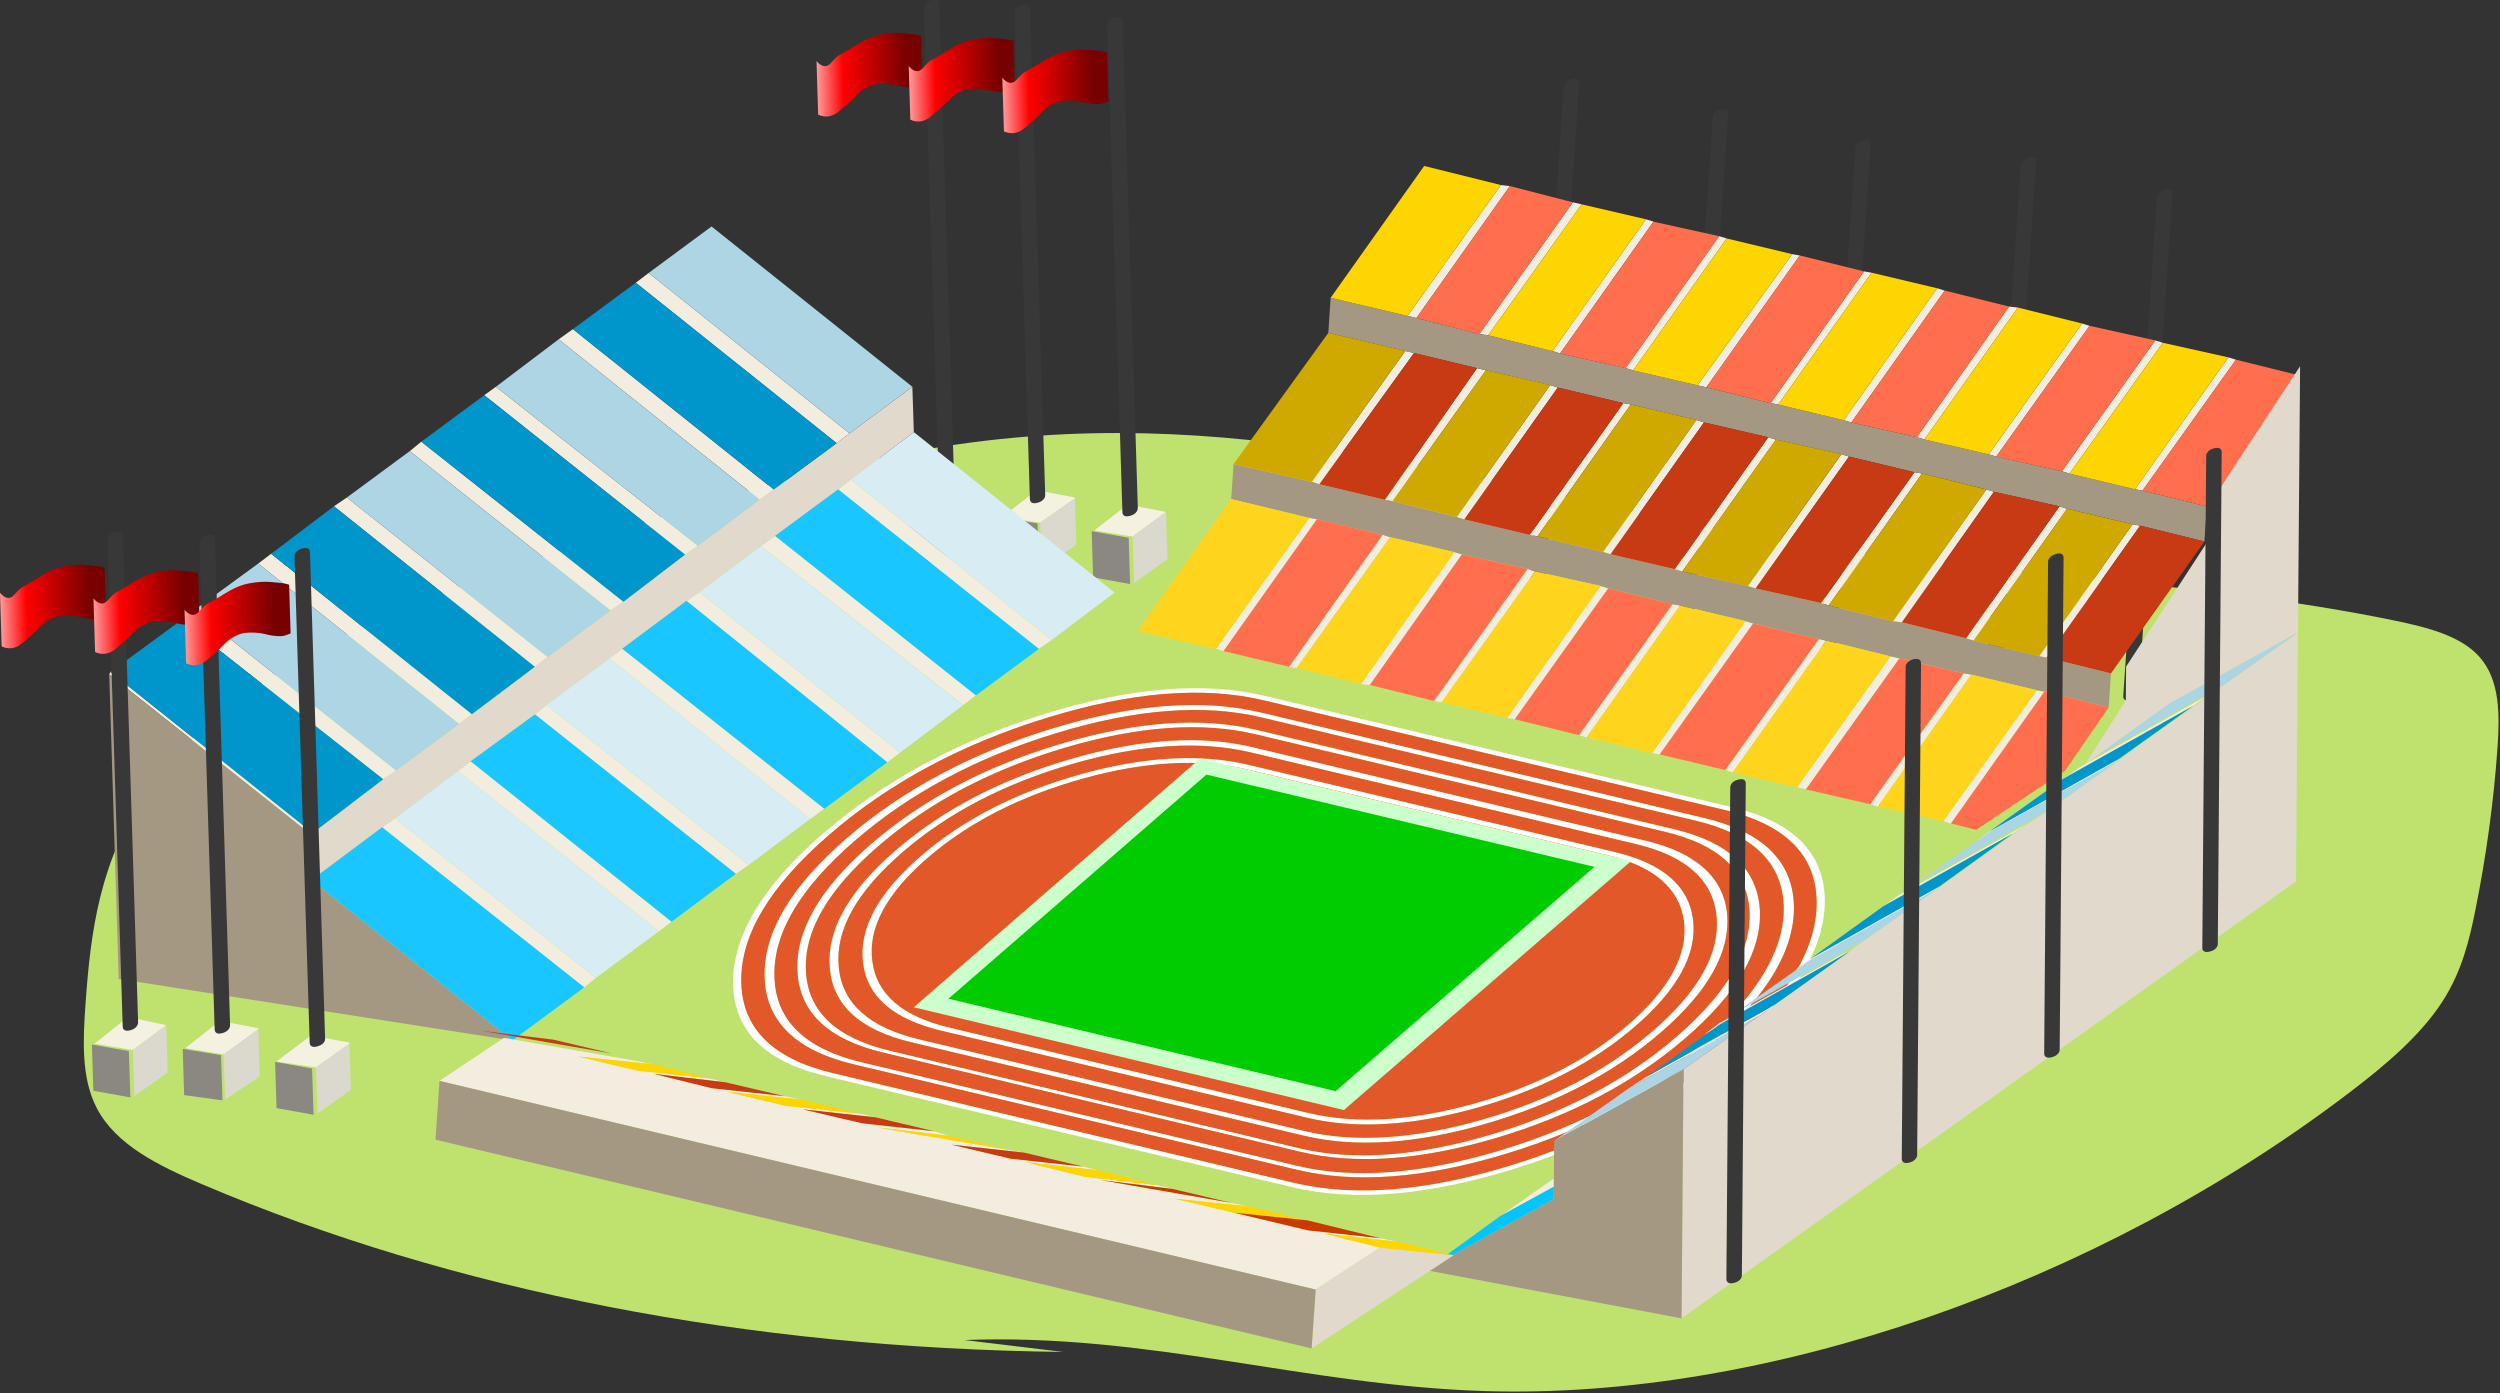 <svg width="271" height="151" viewBox="0 0 271 151" fill="none" xmlns="http://www.w3.org/2000/svg">
<rect x="0" y="0" width="271" height="151" fill="#333333" stroke="none"/>
<g clip-path="url(#clip0)">
<path fill-rule="evenodd" clip-rule="evenodd" d="M104.55 145.26C124.49 144.49 141.49 150.18 160.89 150.79C191.29 151.76 227.14 139.39 254.67 118.44C258.58 115.47 262.42 112.22 264.8 108.5C266.87 105.27 267.68 101.91 268.33 98.65C269.52 92.76 270.31 86.92 270.72 81.18C270.98 77.52 271.02 73.71 268.76 71.19C266.73 68.92 263.12 68 259.57 67.27C238.47 62.91 215.11 62.37 193.53 58.78C165.03 54.04 138.76 43.96 106.69 47.79C90.65 49.7 74.12 55.03 57.87 60.67C42.32 66.06 24.88 73.16 16.1 85.59C10.76 93.15 9.82 101.16 9.28 108.69C8.99 112.7 8.79 116.8 10.46 120.06C12.53 124.11 17.24 126.39 21.92 128.38C49.12 139.94 80.99 146.14 115.25 146.55" fill="#BEE26D"/>
<path fill-rule="evenodd" clip-rule="evenodd" d="M114.56 79.46C105.94 82.08 98.65 85.97 92.68 91.14C86.7 96.31 83.81 101.23 83.97 105.92C84.11 110.61 87.28 113.69 93.47 115.16L140.58 126.36C146.77 127.83 154.16 127.27 162.77 124.66C171.35 122.05 178.62 118.17 184.6 113C190.57 107.83 193.49 102.9 193.37 98.2C193.2 93.51 190.02 90.44 183.82 88.96L136.72 77.75C130.51 76.28 123.13 76.85 114.56 79.46ZM184.72 88.66C191.04 90.16 194.29 93.3 194.46 98.08C194.6 102.87 191.63 107.9 185.54 113.17C179.45 118.44 172.02 122.41 163.25 125.07C154.48 127.73 146.93 128.31 140.62 126.81L92.57 115.38C86.26 113.88 83.03 110.74 82.88 105.95C82.72 101.16 85.69 96.13 91.78 90.86C97.87 85.6 105.3 81.63 114.09 78.96C122.84 76.3 130.37 75.73 136.68 77.23L184.72 88.66ZM113.4 77.84C104.2 80.68 96.37 84.89 89.91 90.48C83.46 96.06 80.28 101.37 80.37 106.42C80.45 111.46 83.77 114.77 90.33 116.33L140.26 128.21C146.82 129.77 154.71 129.13 163.9 126.29C173.09 123.45 180.91 119.24 187.36 113.66C193.82 108.07 197.01 102.76 196.94 97.71C196.86 92.67 193.54 89.36 186.97 87.8L137.04 75.92C130.47 74.36 122.59 75 113.4 77.84ZM187.74 87.49C194.39 89.07 197.74 92.43 197.81 97.56C197.85 102.71 194.58 108.13 188 113.82C181.42 119.51 173.45 123.81 164.11 126.71C154.75 129.61 146.75 130.28 140.11 128.69L89.51 116.65C82.86 115.06 79.51 111.7 79.47 106.56C79.42 101.42 82.69 96 89.27 90.32C95.85 84.63 103.82 80.33 113.17 77.41C122.51 74.51 130.51 73.86 137.16 75.44L187.74 87.49ZM178.34 91.1C183.92 92.43 186.89 95.12 187.24 99.18C187.55 103.24 185.16 107.49 180.04 111.91C174.93 116.33 168.61 119.63 161.07 121.81C153.5 124 146.92 124.43 141.34 123.1L98.82 112.98C93.22 111.65 90.27 108.95 89.95 104.89C89.61 100.83 91.98 96.59 97.09 92.17C102.2 87.75 108.55 84.44 116.12 82.25C123.65 80.07 130.22 79.64 135.82 80.97L178.34 91.1ZM115.42 81.06C107.42 83.43 100.68 86.99 95.2 91.73C89.72 96.47 87.11 101 87.37 105.32C87.6 109.65 90.64 112.51 96.48 113.9L140.85 124.46C146.68 125.85 153.6 125.36 161.6 122.98C169.57 120.62 176.29 117.07 181.77 112.33C187.25 107.59 189.87 103.05 189.64 98.72C189.37 94.4 186.32 91.55 180.48 90.16L136.11 79.6C130.29 78.22 123.38 78.7 115.42 81.06ZM181.44 89.88C187.38 91.29 190.49 94.21 190.76 98.62C191 103.04 188.34 107.66 182.75 112.49C177.16 117.33 170.29 120.95 162.15 123.37C153.98 125.78 146.93 126.28 140.99 124.87L95.72 114.1C89.77 112.68 86.67 109.77 86.43 105.35C86.17 100.94 88.83 96.32 94.42 91.48C100 86.65 106.87 83.03 115.03 80.61C123.17 78.2 130.21 77.7 136.16 79.12L181.44 89.88ZM94.56 104.18C95.01 107.77 97.79 110.18 102.9 111.39L141.83 120.65C146.94 121.87 152.89 121.54 159.67 119.67C166.43 117.8 172.04 114.94 176.5 111.08C180.96 107.22 182.98 103.49 182.54 99.89C182.07 96.31 179.28 93.9 174.16 92.69L135.23 83.43C130.12 82.21 124.18 82.54 117.42 84.4C110.63 86.28 105.01 89.15 100.54 93.01C96.08 96.87 94.08 100.59 94.56 104.18ZM117.11 83.94C124.04 82.01 130.11 81.67 135.33 82.91L175.04 92.36C180.25 93.6 183.08 96.06 183.53 99.74C183.95 103.44 181.86 107.28 177.25 111.26C172.66 115.23 166.89 118.19 159.96 120.13C153.01 122.06 146.94 122.41 141.72 121.18L102.01 111.73C96.79 110.49 93.97 108.02 93.53 104.33C93.09 100.64 95.17 96.8 99.76 92.83C104.38 88.84 110.16 85.88 117.11 83.94ZM90.92 104.78C91.27 108.74 94.18 111.37 99.66 112.67L141.35 122.59C146.83 123.89 153.27 123.49 160.65 121.37C168.03 119.26 174.2 116.05 179.16 111.76C184.13 107.46 186.44 103.33 186.08 99.37C185.71 95.42 182.79 92.79 177.31 91.49L135.62 81.57C130.14 80.27 123.71 80.67 116.35 82.78C108.95 84.9 102.78 88.1 97.81 92.4C92.84 96.7 90.54 100.82 90.92 104.78Z" fill="white"/>
<path fill-rule="evenodd" clip-rule="evenodd" d="M183.8 88.96C190 90.43 193.18 93.51 193.35 98.2C193.48 102.9 190.55 107.83 184.58 113C178.6 118.17 171.33 122.05 162.75 124.66C154.14 127.27 146.75 127.84 140.56 126.36L93.45 115.16C87.26 113.69 84.09 110.61 83.95 105.92C83.78 101.23 86.68 96.31 92.66 91.14C98.63 85.97 105.93 82.08 114.54 79.46C123.12 76.85 130.5 76.29 136.69 77.76L183.8 88.96ZM114.09 78.96C105.31 81.63 97.87 85.6 91.78 90.86C85.69 96.13 82.72 101.16 82.88 105.95C83.03 110.73 86.26 113.88 92.57 115.38L140.62 126.81C146.93 128.32 154.48 127.74 163.25 125.07C172.01 122.41 179.44 118.44 185.54 113.17C191.63 107.91 194.6 102.88 194.46 98.08C194.29 93.3 191.04 90.16 184.72 88.66L136.68 77.23C130.37 75.73 122.84 76.3 114.09 78.96ZM186.95 87.8C193.52 89.36 196.84 92.67 196.92 97.71C196.99 102.76 193.8 108.07 187.34 113.66C180.89 119.24 173.07 123.45 163.88 126.29C154.69 129.13 146.81 129.77 140.24 128.21L90.31 116.33C83.75 114.77 80.43 111.47 80.35 106.42C80.26 101.37 83.45 96.06 89.89 90.48C96.35 84.89 104.19 80.68 113.38 77.84C122.57 75 130.45 74.36 137 75.92L186.95 87.8ZM116.11 82.26C108.54 84.45 102.19 87.76 97.08 92.18C91.97 96.6 89.59 100.84 89.94 104.9C90.26 108.96 93.21 111.66 98.81 112.99L141.33 123.11C146.92 124.44 153.49 124.01 161.06 121.82C168.6 119.63 174.93 116.33 180.03 111.92C185.15 107.49 187.54 103.25 187.23 99.19C186.88 95.13 183.91 92.44 178.33 91.11L135.8 81C130.22 79.65 123.65 80.08 116.11 82.26ZM180.49 90.17C186.33 91.56 189.38 94.41 189.65 98.73C189.88 103.06 187.26 107.6 181.78 112.34C176.3 117.08 169.58 120.63 161.61 122.99C153.61 125.36 146.69 125.86 140.86 124.47L96.48 113.9C90.64 112.51 87.6 109.65 87.37 105.32C87.11 101 89.72 96.47 95.2 91.73C100.68 86.99 107.42 83.43 115.42 81.06C123.39 78.7 130.29 78.21 136.13 79.6L180.49 90.17ZM115.05 80.61C106.89 83.03 100.02 86.65 94.44 91.48C88.85 96.32 86.18 100.94 86.45 105.35C86.69 109.77 89.79 112.68 95.74 114.1L141 124.86C146.94 126.27 153.99 125.77 162.16 123.36C170.3 120.95 177.16 117.32 182.76 112.48C188.34 107.65 191.01 103.03 190.77 98.61C190.5 94.2 187.39 91.28 181.45 89.87L136.18 79.1C130.23 77.7 123.18 78.19 115.05 80.61ZM117.42 84.39C124.18 82.52 130.12 82.2 135.23 83.42L174.16 92.68C179.28 93.89 182.07 96.3 182.54 99.88C182.98 103.48 180.96 107.21 176.5 111.07C172.04 114.93 166.43 117.79 159.67 119.66C152.9 121.53 146.94 121.86 141.83 120.64L102.9 111.38C97.79 110.16 95.01 107.76 94.56 104.17C94.09 100.59 96.08 96.86 100.55 93C105.01 89.15 110.64 86.28 117.42 84.39ZM93.54 104.32C93.97 108.01 96.79 110.47 102.02 111.72L141.73 121.17C146.95 122.41 153.02 122.06 159.97 120.12C166.9 118.18 172.67 115.23 177.26 111.25C181.87 107.27 183.96 103.43 183.54 99.73C183.09 96.05 180.26 93.59 175.05 92.35L135.34 82.9C130.12 81.66 124.05 82 117.12 83.93C110.17 85.87 104.39 88.83 99.79 92.82C95.19 96.8 93.11 100.63 93.54 104.32ZM116.35 82.78C123.71 80.67 130.14 80.26 135.62 81.57L177.31 91.49C182.79 92.79 185.71 95.42 186.08 99.37C186.44 103.33 184.13 107.46 179.16 111.76C174.19 116.05 168.02 119.26 160.65 121.37C153.27 123.49 146.84 123.89 141.35 122.59L99.66 112.67C94.18 111.37 91.26 108.73 90.92 104.78C90.55 100.83 92.84 96.7 97.81 92.4C102.78 88.1 108.95 84.9 116.35 82.78Z" fill="#E25829"/>
<path fill-rule="evenodd" clip-rule="evenodd" d="M130.11 82.21L176.84 93.32L145.68 120.33L99.05 109.19L130.11 82.21Z" fill="#CCFFCC"/>
<path fill-rule="evenodd" clip-rule="evenodd" d="M130.78 83.97L172.84 93.97L144.78 118.28L102.82 108.26L130.78 83.97Z" fill="#00CC00"/>
<path fill-rule="evenodd" clip-rule="evenodd" d="M234.07 20.85C233.92 21 233.83 21.17 233.82 21.36L230.16 75.45C230.15 75.64 230.21 75.78 230.35 75.86C230.49 75.94 230.68 75.96 230.92 75.9L230.99 75.88C231.23 75.83 231.44 75.72 231.59 75.57C231.74 75.42 231.82 75.25 231.84 75.06L235.5 20.97C235.51 20.78 235.45 20.64 235.32 20.56C235.18 20.48 234.99 20.46 234.75 20.52L234.68 20.54C234.42 20.6 234.22 20.71 234.07 20.85Z" fill="#383838"/>
<path fill-rule="evenodd" clip-rule="evenodd" d="M219.31 17.37C219.16 17.52 219.07 17.69 219.06 17.88L215.4 71.97C215.39 72.16 215.45 72.3 215.59 72.38C215.73 72.46 215.92 72.48 216.16 72.42L216.23 72.4C216.47 72.35 216.67 72.24 216.82 72.09C216.97 71.94 217.05 71.77 217.06 71.58L220.72 17.49C220.73 17.3 220.67 17.16 220.54 17.08C220.4 17 220.21 16.99 219.97 17.04L219.9 17.06C219.66 17.13 219.46 17.23 219.31 17.37Z" fill="#383838"/>
<path fill-rule="evenodd" clip-rule="evenodd" d="M201.38 15.49C201.23 15.64 201.15 15.81 201.13 16L197.47 70.09C197.46 70.28 197.52 70.42 197.65 70.51C197.79 70.59 197.98 70.6 198.22 70.55L198.29 70.53C198.53 70.48 198.73 70.38 198.88 70.23C199.04 70.08 199.12 69.91 199.13 69.72L202.79 15.63C202.8 15.43 202.74 15.3 202.6 15.22C202.46 15.14 202.27 15.13 202.03 15.18L201.96 15.2C201.74 15.25 201.53 15.34 201.38 15.49Z" fill="#383838"/>
<path fill-rule="evenodd" clip-rule="evenodd" d="M185.92 12.18C185.77 12.33 185.69 12.5 185.67 12.69L182.01 66.78C182 66.97 182.06 67.11 182.19 67.2C182.33 67.28 182.52 67.29 182.76 67.24L182.84 67.22C183.08 67.17 183.28 67.07 183.43 66.92C183.58 66.77 183.67 66.6 183.68 66.41L187.34 12.32C187.35 12.13 187.29 11.99 187.15 11.91C187.01 11.82 186.82 11.81 186.58 11.87L186.5 11.89C186.27 11.92 186.07 12.02 185.92 12.18Z" fill="#383838"/>
<path fill-rule="evenodd" clip-rule="evenodd" d="M169.76 8.9C169.61 9.05 169.52 9.22 169.51 9.41L165.85 63.5C165.84 63.69 165.9 63.83 166.04 63.91C166.18 63.99 166.37 64 166.61 63.95L166.68 63.93C166.92 63.88 167.12 63.78 167.28 63.63C167.43 63.48 167.51 63.31 167.52 63.12L171.18 9.03C171.19 8.83 171.14 8.7 171 8.61C170.86 8.53 170.67 8.52 170.43 8.57L170.36 8.59C170.11 8.65 169.91 8.75 169.76 8.9Z" fill="#383838"/>
<path fill-rule="evenodd" clip-rule="evenodd" d="M242.38 38.99L232.25 53.18L231.43 53.04L241.56 38.74L242.38 38.99Z" fill="#F3EDE0"/>
<path fill-rule="evenodd" clip-rule="evenodd" d="M234.45 37.16L224.33 51.34L223.51 51.09L233.63 36.9L234.45 37.16Z" fill="#F3EDE0"/>
<path fill-rule="evenodd" clip-rule="evenodd" d="M148.49 74.26L147.52 74.15L157.65 59.85L158.47 60.1L148.49 74.26Z" fill="#F3EDE0"/>
<path fill-rule="evenodd" clip-rule="evenodd" d="M215.58 49.25L225.7 35.07L226.51 35.32L216.39 49.5L215.58 49.25Z" fill="#F3EDE0"/>
<path fill-rule="evenodd" clip-rule="evenodd" d="M207.79 47.39L217.78 33.23L218.74 33.34L208.6 47.64L207.79 47.39Z" fill="#F3EDE0"/>
<path fill-rule="evenodd" clip-rule="evenodd" d="M199.86 45.55L209.99 31.25L210.81 31.5L200.68 45.8L199.86 45.55Z" fill="#F3EDE0"/>
<path fill-rule="evenodd" clip-rule="evenodd" d="M191.93 43.71L202.06 29.42L202.88 29.56L192.76 43.85L191.93 43.71Z" fill="#F3EDE0"/>
<path fill-rule="evenodd" clip-rule="evenodd" d="M184.01 41.77L194.27 27.55L195.1 27.69L184.96 41.99L184.01 41.77Z" fill="#F3EDE0"/>
<path fill-rule="evenodd" clip-rule="evenodd" d="M187.17 25.85L177.03 40.15L176.22 39.9L186.35 25.6L187.17 25.85Z" fill="#F3EDE0"/>
<path fill-rule="evenodd" clip-rule="evenodd" d="M179.24 24.02L169.11 38.32L168.29 38.06L178.42 23.77L179.24 24.02Z" fill="#F3EDE0"/>
<path fill-rule="evenodd" clip-rule="evenodd" d="M171.45 22.15L161.32 36.34L160.36 36.22L170.5 21.93L171.45 22.15Z" fill="#F3EDE0"/>
<path fill-rule="evenodd" clip-rule="evenodd" d="M152.58 34.25L162.7 20.06L163.67 20.17L153.54 34.47L152.58 34.25Z" fill="#F3EDE0"/>
<path fill-rule="evenodd" clip-rule="evenodd" d="M131.81 70.33L141.94 56.15L142.76 56.29L132.63 70.58L131.81 70.33Z" fill="#F3EDE0"/>
<path fill-rule="evenodd" clip-rule="evenodd" d="M139.73 72.28L149.87 57.98L150.68 58.23L140.56 72.42L139.73 72.28Z" fill="#F3EDE0"/>
<path fill-rule="evenodd" clip-rule="evenodd" d="M155.45 75.98L165.58 61.68L166.4 61.94L156.27 76.13L155.45 75.98Z" fill="#F3EDE0"/>
<path fill-rule="evenodd" clip-rule="evenodd" d="M163.38 77.82L173.51 63.52L174.33 63.78L164.2 77.96L163.38 77.82Z" fill="#F3EDE0"/>
<path fill-rule="evenodd" clip-rule="evenodd" d="M171.16 79.68L181.29 65.5L182.11 65.64L171.98 79.94L171.16 79.68Z" fill="#F3EDE0"/>
<path fill-rule="evenodd" clip-rule="evenodd" d="M179.09 81.64L189.22 67.33L190.04 67.59L179.91 81.78L179.09 81.64Z" fill="#F3EDE0"/>
<path fill-rule="evenodd" clip-rule="evenodd" d="M197.97 69.43L187.83 83.72L187.02 83.47L197.14 69.29L197.97 69.43Z" fill="#F3EDE0"/>
<path fill-rule="evenodd" clip-rule="evenodd" d="M194.8 85.34L204.93 71.15L205.89 71.37L195.77 85.56L194.8 85.34Z" fill="#F3EDE0"/>
<path fill-rule="evenodd" clip-rule="evenodd" d="M202.73 87.17L212.86 72.99L213.69 73.13L203.55 87.43L202.73 87.17Z" fill="#F3EDE0"/>
<path fill-rule="evenodd" clip-rule="evenodd" d="M210.66 89.01L220.79 74.82L221.61 74.97L211.48 89.27L210.66 89.01Z" fill="#F3EDE0"/>
<path fill-rule="evenodd" clip-rule="evenodd" d="M231.99 56.98L221.86 71.28L221.04 71.13L231.17 56.84L231.99 56.98Z" fill="#F3EDE0"/>
<path fill-rule="evenodd" clip-rule="evenodd" d="M224.07 55.15L213.93 69.44L213.12 69.19L223.25 54.89L224.07 55.15Z" fill="#F3EDE0"/>
<path fill-rule="evenodd" clip-rule="evenodd" d="M216.14 53.31L206.16 67.46L205.19 67.35L215.32 53.05L216.14 53.31Z" fill="#F3EDE0"/>
<path fill-rule="evenodd" clip-rule="evenodd" d="M208.35 51.33L198.23 65.63L197.41 65.37L207.53 51.19L208.35 51.33Z" fill="#F3EDE0"/>
<path fill-rule="evenodd" clip-rule="evenodd" d="M200.43 49.49L190.3 63.79L189.48 63.53L199.61 49.24L200.43 49.49Z" fill="#F3EDE0"/>
<path fill-rule="evenodd" clip-rule="evenodd" d="M181.55 61.7L191.68 47.4L192.5 47.66L182.36 61.95L181.55 61.7Z" fill="#F3EDE0"/>
<path fill-rule="evenodd" clip-rule="evenodd" d="M184.71 45.79L174.58 60.08L173.76 59.83L183.89 45.53L184.71 45.79Z" fill="#F3EDE0"/>
<path fill-rule="evenodd" clip-rule="evenodd" d="M165.83 57.99L175.97 43.7L176.78 43.84L166.66 58.14L165.83 57.99Z" fill="#F3EDE0"/>
<path fill-rule="evenodd" clip-rule="evenodd" d="M157.91 56.05L168.04 41.75L168.86 42.01L158.73 56.3L157.91 56.05Z" fill="#F3EDE0"/>
<path fill-rule="evenodd" clip-rule="evenodd" d="M150.12 54.18L160.11 39.91L161.07 40.14L150.95 54.32L150.12 54.18Z" fill="#F3EDE0"/>
<path fill-rule="evenodd" clip-rule="evenodd" d="M153.28 38.27L143.02 52.49L142.2 52.23L152.33 38.05L153.28 38.27Z" fill="#F3EDE0"/>
<path fill-rule="evenodd" clip-rule="evenodd" d="M192.76 43.85L199.86 45.55L200.68 45.8L207.79 47.39L208.6 47.64L215.58 49.25L216.39 49.5L223.51 51.09L224.33 51.34L231.43 53.04L232.25 53.18L239.22 54.9L238.96 58.7L231.99 56.98L231.17 56.84L224.07 55.15L223.25 54.89L216.14 53.31L215.32 53.05L208.35 51.33L207.53 51.19L200.43 49.49L199.61 49.24L192.5 47.66L191.68 47.4L184.71 45.79L183.89 45.53L176.78 43.84L175.97 43.7L168.86 42.01L168.04 41.75L161.07 40.14L160.11 39.91L153.28 38.27L152.33 38.05L143.99 36.08L144.24 32.28L152.58 34.25L153.54 34.47L160.36 36.22L161.32 36.34L168.29 38.06L169.11 38.32L176.22 39.9L177.03 40.15L184.01 41.77L184.96 41.99L191.93 43.71L192.76 43.85Z" fill="#A59882"/>
<path fill-rule="evenodd" clip-rule="evenodd" d="M143.02 52.49L150.12 54.18L150.95 54.32L157.91 56.05L158.73 56.3L165.83 57.99L166.66 58.14L173.76 59.83L174.58 60.08L181.55 61.7L182.36 61.95L189.48 63.53L190.3 63.79L197.41 65.37L198.23 65.63L205.19 67.35L206.16 67.46L213.12 69.19L213.93 69.44L221.04 71.13L221.86 71.28L228.83 73L228.58 76.69L221.61 74.97L220.79 74.82L213.69 73.13L212.86 72.99L205.89 71.37L204.93 71.15L197.97 69.43L197.14 69.29L190.04 67.59L189.22 67.33L182.11 65.64L181.29 65.5L174.33 63.78L173.51 63.52L166.4 61.94L165.58 61.68L158.47 60.1L157.65 59.85L150.68 58.23L149.87 57.98L142.76 56.29L141.94 56.15L133.46 54.1L133.72 50.3L142.2 52.23L143.02 52.49Z" fill="#A59882"/>
<path fill-rule="evenodd" clip-rule="evenodd" d="M123.33 68.4L133.46 54.1L141.93 56.15L131.8 70.34L123.33 68.4ZM157.65 59.85L147.52 74.15L140.56 72.42L150.69 58.23L157.65 59.85ZM173.51 63.52L163.38 77.82L156.27 76.13L166.4 61.94L173.51 63.52ZM171.98 79.94L182.11 65.64L189.22 67.33L179.09 81.63L171.98 79.94ZM204.93 71.15L194.8 85.34L187.83 83.73L197.96 69.43L204.93 71.15ZM220.79 74.82L210.66 89.01L203.55 87.43L213.68 73.13L220.79 74.82Z" fill="#FFD41C"/>
<path fill-rule="evenodd" clip-rule="evenodd" d="M143.99 36.08L152.33 38.04L142.2 52.23L133.72 50.3L143.99 36.08ZM231.17 56.84L221.04 71.14L213.93 69.45L224.06 55.15L231.17 56.84ZM198.23 65.63L208.36 51.33L215.33 53.06L205.2 67.36L198.23 65.63ZM182.36 61.95L192.49 47.65L199.6 49.23L189.47 63.53L182.36 61.95ZM166.66 58.14L176.79 43.84L183.9 45.53L173.77 59.83L166.66 58.14ZM150.95 54.32L161.07 40.13L168.05 41.74L157.92 56.04L150.95 54.32Z" fill="#CFA800"/>
<path fill-rule="evenodd" clip-rule="evenodd" d="M224.33 51.34L234.45 37.16L241.56 38.74L231.43 53.04L224.33 51.34Z" fill="#FFD500"/>
<path fill-rule="evenodd" clip-rule="evenodd" d="M208.6 47.64L218.74 33.34L225.7 35.07L215.58 49.25L208.6 47.64Z" fill="#FFD500"/>
<path fill-rule="evenodd" clip-rule="evenodd" d="M192.76 43.85L202.88 29.56L209.99 31.25L199.86 45.55L192.76 43.85Z" fill="#FFD500"/>
<path fill-rule="evenodd" clip-rule="evenodd" d="M177.03 40.15L187.17 25.85L194.27 27.55L184.01 41.77L177.03 40.15Z" fill="#FFD500"/>
<path fill-rule="evenodd" clip-rule="evenodd" d="M161.32 36.34L171.45 22.15L178.42 23.77L168.29 38.06L161.32 36.34Z" fill="#FFD500"/>
<path fill-rule="evenodd" clip-rule="evenodd" d="M154.38 17.99L162.7 20.06L152.58 34.25L144.24 32.28L154.38 17.99Z" fill="#FFD500"/>
<path fill-rule="evenodd" clip-rule="evenodd" d="M226.51 35.32L233.62 36.9L223.5 51.09L216.39 49.51L226.51 35.32ZM165.58 61.68L155.45 75.98L148.49 74.25L158.47 60.1L165.58 61.68ZM200.68 45.8L210.81 31.5L217.78 33.23L207.79 47.39L200.68 45.8ZM202.06 29.42L191.93 43.71L184.96 41.99L195.09 27.69L202.06 29.42ZM169.11 38.32L179.24 24.03L186.36 25.61L176.23 39.91L169.11 38.32ZM153.54 34.47L163.67 20.17L170.49 21.93L160.36 36.23L153.54 34.47ZM132.63 70.58L142.76 56.28L149.87 57.98L139.74 72.28L132.63 70.58ZM181.29 65.5L171.16 79.69L164.2 77.97L174.33 63.78L181.29 65.5ZM179.91 81.78L190.04 67.59L197.15 69.29L187.02 83.47L179.91 81.78ZM212.86 72.99L202.73 87.18L195.76 85.57L205.89 71.38L212.86 72.99ZM228.58 76.69L223.81 83.6L223.23 83.95L214.95 89.46L214.22 89.96L211.49 89.26L221.62 74.96L228.58 76.69ZM249.34 40.72L239.22 54.9L232.25 53.18L242.38 38.99L249.34 40.72Z" fill="#FF6F4D"/>
<path fill-rule="evenodd" clip-rule="evenodd" d="M238.96 58.7L228.83 73L221.86 71.28L231.99 56.98L238.96 58.7Z" fill="#C73A13"/>
<path fill-rule="evenodd" clip-rule="evenodd" d="M206.16 67.46L216.14 53.31L223.25 54.89L213.12 69.19L206.16 67.46Z" fill="#C73A13"/>
<path fill-rule="evenodd" clip-rule="evenodd" d="M207.53 51.19L197.41 65.37L190.3 63.79L200.43 49.49L207.53 51.19Z" fill="#C73A13"/>
<path fill-rule="evenodd" clip-rule="evenodd" d="M191.68 47.4L181.55 61.7L174.58 60.08L184.71 45.79L191.68 47.4Z" fill="#C73A13"/>
<path fill-rule="evenodd" clip-rule="evenodd" d="M175.97 43.7L165.83 57.99L158.73 56.3L168.86 42.01L175.97 43.7Z" fill="#C73A13"/>
<path fill-rule="evenodd" clip-rule="evenodd" d="M143.02 52.49L153.28 38.27L160.11 39.91L150.12 54.18L143.02 52.49Z" fill="#C73A13"/>
<path fill-rule="evenodd" clip-rule="evenodd" d="M98.48 55.7L98.63 60.71L102.64 61.32L102.49 56.41L98.48 55.7Z" fill="#8A8881"/>
<path fill-rule="evenodd" clip-rule="evenodd" d="M106.67 53.56V53.45L102.38 52.71L98.76 55.61L102.91 56.29L106.67 53.56Z" fill="#F5F1E1"/>
<path fill-rule="evenodd" clip-rule="evenodd" d="M106.67 53.56L102.91 56.29L103.07 61.2L106.83 58.68L106.67 53.56Z" fill="#DBD8CD"/>
<path fill-rule="evenodd" clip-rule="evenodd" d="M100.36 0.41C100.22 0.56 100.15 0.73 100.15 0.92L101.8 53.65C101.81 53.84 101.89 53.96 102.03 54.03C102.18 54.1 102.37 54.1 102.61 54.03L102.69 54.01C102.93 53.94 103.12 53.83 103.26 53.67C103.4 53.52 103.47 53.35 103.46 53.16L101.81 0.43C101.8 0.24 101.73 0.12 101.58 0.04C101.43 -0.03 101.24 -0.03 101 0.04L100.92 0.06C100.69 0.14 100.5 0.25 100.36 0.41Z" fill="#383838"/>
<path fill-rule="evenodd" clip-rule="evenodd" d="M90.07 6.83C89.6 7.35 89.08 7.28 88.51 6.62L88.69 12.43C89.44 12.77 90.16 12.68 90.84 12.15C91.51 11.61 92.09 11.1 92.55 10.63C93.02 10.15 93.38 9.83 93.65 9.67C94.1 9.4 94.55 9.22 94.98 9.13C95.81 9.05 96.56 9.09 97.24 9.26C97.66 9.37 98.09 9.44 98.53 9.48C98.76 9.5 99 9.49 99.26 9.45C99.54 9.37 99.78 9.28 100.02 9.18L99.86 3.9C99.67 3.85 99.48 3.8 99.26 3.75C98.86 3.7 98.36 3.65 97.74 3.6C97.12 3.55 96.4 3.59 95.56 3.74C94.72 3.89 93.8 4.28 92.78 4.91C91.77 5.54 91.18 5.89 91 5.96C90.84 6.02 90.53 6.31 90.07 6.83Z" fill="url(#paint0_linear)"/>
<path fill-rule="evenodd" clip-rule="evenodd" d="M116.52 54.03L116.51 53.93L112.36 53.14L108.6 56.08L112.75 56.65L116.52 54.03Z" fill="#F5F1E1"/>
<path fill-rule="evenodd" clip-rule="evenodd" d="M112.47 56.74L108.47 56.12L108.62 61.03L112.63 61.75L112.47 56.74Z" fill="#8A8881"/>
<path fill-rule="evenodd" clip-rule="evenodd" d="M112.75 56.65L112.91 61.67L116.67 59.05L116.52 54.03L112.75 56.65Z" fill="#DBD8CD"/>
<path fill-rule="evenodd" clip-rule="evenodd" d="M110.2 0.88C110.06 1.03 109.99 1.2 109.99 1.39L111.64 54.11C111.65 54.3 111.73 54.43 111.87 54.5C112.02 54.57 112.21 54.57 112.45 54.5L112.53 54.48C112.77 54.41 112.96 54.3 113.1 54.15C113.24 54 113.31 53.82 113.3 53.64L111.65 0.92C111.64 0.73 111.57 0.61 111.42 0.53C111.27 0.45 111.08 0.46 110.84 0.53L110.76 0.55C110.54 0.61 110.35 0.72 110.2 0.88Z" fill="#383838"/>
<path fill-rule="evenodd" clip-rule="evenodd" d="M100.05 7.37C99.59 7.89 99.07 7.82 98.5 7.16L98.68 12.97C99.43 13.32 100.15 13.23 100.83 12.69C101.5 12.15 102.07 11.65 102.54 11.17C103 10.7 103.36 10.38 103.64 10.21C104.1 9.93 104.54 9.75 104.98 9.66C105.81 9.58 106.56 9.62 107.24 9.79C107.66 9.9 108.09 9.97 108.53 10C108.76 10.03 109 10.02 109.25 9.98C109.53 9.9 109.78 9.81 110.01 9.71L109.85 4.43C109.67 4.37 109.46 4.33 109.25 4.28C108.86 4.23 108.36 4.18 107.74 4.13C107.12 4.08 106.39 4.13 105.55 4.28C104.72 4.42 103.79 4.82 102.78 5.45C101.76 6.08 101.18 6.43 101 6.49C100.83 6.56 100.52 6.85 100.05 7.37Z" fill="url(#paint1_linear)"/>
<path fill-rule="evenodd" clip-rule="evenodd" d="M122.35 58.3L118.34 57.58L118.49 62.59L122.5 63.31L122.35 58.3Z" fill="#8A8881"/>
<path fill-rule="evenodd" clip-rule="evenodd" d="M122.77 58.17L126.39 55.49L122.23 54.7L118.62 57.5L122.77 58.17Z" fill="#F5F1E1"/>
<path fill-rule="evenodd" clip-rule="evenodd" d="M122.77 58.17L122.93 63.19L126.55 60.61L126.39 55.49L122.77 58.17Z" fill="#DBD8CD"/>
<path fill-rule="evenodd" clip-rule="evenodd" d="M120.22 2.29C120.08 2.44 120.01 2.61 120.02 2.8L121.67 55.53C121.68 55.72 121.75 55.84 121.9 55.92C122.05 55.99 122.25 55.99 122.49 55.92L122.56 55.9C122.8 55.83 122.99 55.72 123.13 55.56C123.28 55.4 123.34 55.23 123.34 55.05L121.69 2.32C121.68 2.13 121.61 2 121.45 1.94C121.3 1.87 121.11 1.87 120.87 1.94L120.8 1.96C120.55 2.02 120.36 2.14 120.22 2.29Z" fill="#383838"/>
<path fill-rule="evenodd" clip-rule="evenodd" d="M110.2 8.64C109.74 9.16 109.22 9.09 108.65 8.43L108.83 14.24C109.59 14.58 110.3 14.49 110.98 13.96C111.65 13.42 112.22 12.92 112.68 12.44C113.14 11.97 113.5 11.65 113.78 11.48C114.24 11.21 114.68 11.03 115.12 10.93C115.95 10.85 116.7 10.89 117.38 11.06C117.8 11.17 118.23 11.25 118.67 11.28C118.9 11.3 119.14 11.29 119.39 11.25C119.67 11.17 119.92 11.08 120.15 10.98L120 5.7C119.82 5.65 119.61 5.6 119.4 5.55C119.01 5.5 118.51 5.45 117.89 5.4C117.27 5.35 116.54 5.4 115.7 5.55C114.87 5.7 113.94 6.09 112.93 6.72C111.91 7.35 111.33 7.7 111.16 7.77C110.99 7.82 110.67 8.12 110.2 8.64Z" fill="url(#paint2_linear)"/>
<path fill-rule="evenodd" clip-rule="evenodd" d="M11.98 72.84L33.89 90.3L33.61 90.38L11.84 73.1L11.98 72.84Z" fill="#F3EDE0"/>
<path fill-rule="evenodd" clip-rule="evenodd" d="M63.33 107.03L41.42 89.68L42.82 88.72L64.58 106.01L63.33 107.03Z" fill="#F3EDE0"/>
<path fill-rule="evenodd" clip-rule="evenodd" d="M71.4 100.97L49.64 83.58L51.02 82.52L72.79 99.91L71.4 100.97Z" fill="#F3EDE0"/>
<path fill-rule="evenodd" clip-rule="evenodd" d="M79.76 94.72L57.99 77.44L59.24 76.42L81.15 93.77L79.76 94.72Z" fill="#F3EDE0"/>
<path fill-rule="evenodd" clip-rule="evenodd" d="M67.45 70.32L89.36 87.67L87.83 88.78L66.06 71.38L67.45 70.32Z" fill="#F3EDE0"/>
<path fill-rule="evenodd" clip-rule="evenodd" d="M68.92 30.65L70.31 29.59L92.08 46.98L90.69 48.04L68.92 30.65Z" fill="#F3EDE0"/>
<path fill-rule="evenodd" clip-rule="evenodd" d="M74.26 60.12L52.49 42.84L53.75 41.93L75.65 59.17L74.26 60.12Z" fill="#F3EDE0"/>
<path fill-rule="evenodd" clip-rule="evenodd" d="M97.57 81.58L96.19 82.64L74.41 65.14L75.81 64.19L97.57 81.58Z" fill="#F3EDE0"/>
<path fill-rule="evenodd" clip-rule="evenodd" d="M104.4 76.43L82.49 59.19L84.02 58.09L105.79 75.37L104.4 76.43Z" fill="#F3EDE0"/>
<path fill-rule="evenodd" clip-rule="evenodd" d="M112.61 70.33L90.85 53.05L92.23 51.99L114 69.38L112.61 70.33Z" fill="#F3EDE0"/>
<path fill-rule="evenodd" clip-rule="evenodd" d="M37.6 53.93L59.37 71.22L57.97 72.28L36.2 54.88L37.6 53.93Z" fill="#F3EDE0"/>
<path fill-rule="evenodd" clip-rule="evenodd" d="M62.1 35.68L83.87 53.07L82.34 54.17L60.56 36.78L62.1 35.68Z" fill="#F3EDE0"/>
<path fill-rule="evenodd" clip-rule="evenodd" d="M51.15 77.42L49.76 78.48L27.99 61.09L29.39 60.03L51.15 77.42Z" fill="#F3EDE0"/>
<path fill-rule="evenodd" clip-rule="evenodd" d="M66.18 66.18L44.42 48.9L45.67 47.88L67.58 65.23L66.18 66.18Z" fill="#F3EDE0"/>
<path fill-rule="evenodd" clip-rule="evenodd" d="M41.54 84.47L19.64 67.23L21.03 66.17L42.94 83.52L41.54 84.47Z" fill="#F3EDE0"/>
<path fill-rule="evenodd" clip-rule="evenodd" d="M74.41 65.14L67.45 70.32L66.06 71.38L59.24 76.42L57.99 77.44L51.02 82.52L49.64 83.58L42.82 88.72L41.42 89.68L33.77 95.39L33.61 90.38L33.89 90.3L41.54 84.47L42.94 83.52L49.76 78.48L51.15 77.42L57.97 72.28L59.37 71.22L66.18 66.18L67.58 65.23L74.26 60.12L75.65 59.17L82.34 54.17L83.87 53.07L90.69 48.04L92.08 46.98L98.9 41.93L99.06 46.84L92.23 51.99L90.85 53.05L84.02 58.09L82.49 59.19L75.81 64.19L74.41 65.14Z" fill="#E0D9CC"/>
<path fill-rule="evenodd" clip-rule="evenodd" d="M33.77 95.39L55.53 112.79L12.87 106.12L11.84 73.1L33.61 90.38L33.77 95.39Z" fill="#A59882"/>
<path fill-rule="evenodd" clip-rule="evenodd" d="M64.58 106.01L42.82 88.72L49.64 83.57L71.4 100.97L64.58 106.01ZM81.15 93.77L59.24 76.42L66.06 71.38L87.83 88.77L81.15 93.77ZM97.57 81.58L75.81 64.19L82.49 59.19L104.39 76.44L97.57 81.58ZM99.06 46.84L120.82 64.23L114 69.38L92.23 51.99L99.06 46.84Z" fill="#D8ECF3"/>
<path fill-rule="evenodd" clip-rule="evenodd" d="M41.42 89.68L63.33 107.03L55.53 112.79L33.77 95.39L41.42 89.68ZM57.99 77.44L79.76 94.72L72.8 99.91L51.02 82.52L57.99 77.44ZM89.36 87.67L67.45 70.32L74.41 65.13L96.18 82.63L89.36 87.67ZM90.85 53.05L112.61 70.34L105.79 75.38L84.02 58.09L90.85 53.05Z" fill="#1AC6FF"/>
<path fill-rule="evenodd" clip-rule="evenodd" d="M92.08 46.98L70.31 29.59L77.13 24.55L98.9 41.93L92.08 46.98ZM75.65 59.17L53.75 41.93L60.56 36.78L82.33 54.17L75.65 59.17ZM44.42 48.9L66.18 66.18L59.36 71.22L37.6 53.93L44.42 48.9ZM27.99 61.09L49.76 78.48L42.93 83.52L21.03 66.17L27.99 61.09Z" fill="#ADD5E3"/>
<path fill-rule="evenodd" clip-rule="evenodd" d="M45.67 47.88L52.49 42.84L74.26 60.12L67.58 65.23L45.67 47.88Z" fill="#0096CB"/>
<path fill-rule="evenodd" clip-rule="evenodd" d="M36.2 54.88L57.97 72.28L51.15 77.42L29.39 60.03L36.2 54.88Z" fill="#0096CB"/>
<path fill-rule="evenodd" clip-rule="evenodd" d="M83.87 53.07L62.1 35.68L68.92 30.65L90.69 48.04L83.87 53.07Z" fill="#0096CB"/>
<path fill-rule="evenodd" clip-rule="evenodd" d="M19.64 67.23L41.54 84.47L33.89 90.3L11.98 72.84L19.64 67.23Z" fill="#0096CB"/>
<path fill-rule="evenodd" clip-rule="evenodd" d="M14.4 113.82L18.02 111.13L13.86 110.24L10.25 113.14L14.4 113.82Z" fill="#F5F1E1"/>
<path fill-rule="evenodd" clip-rule="evenodd" d="M14.13 118.96L13.97 113.94L9.96 113.23L10.12 118.24L14.13 118.96Z" fill="#8A8881"/>
<path fill-rule="evenodd" clip-rule="evenodd" d="M14.4 113.82L14.56 118.83L18.18 116.26L18.02 111.13L14.4 113.82Z" fill="#DBD8CD"/>
<path fill-rule="evenodd" clip-rule="evenodd" d="M11.85 58.05C11.71 58.2 11.64 58.37 11.65 58.56L13.3 111.29C13.31 111.48 13.38 111.6 13.53 111.68C13.68 111.75 13.88 111.75 14.12 111.68L14.19 111.66C14.43 111.59 14.62 111.48 14.76 111.32C14.91 111.16 14.97 111 14.97 110.81L13.32 58.08C13.31 57.89 13.24 57.76 13.08 57.7C12.93 57.63 12.74 57.63 12.5 57.7L12.43 57.72C12.19 57.78 11.99 57.9 11.85 58.05Z" fill="#383838"/>
<path fill-rule="evenodd" clip-rule="evenodd" d="M1.55 64.47C1.09 65 0.57 64.92 0 64.26L0.18 70.07C0.94 70.42 1.65 70.32 2.33 69.79C3 69.26 3.57 68.75 4.03 68.27C4.49 67.8 4.85 67.48 5.13 67.32C5.59 67.04 6.03 66.86 6.47 66.77C7.3 66.69 8.05 66.73 8.73 66.89C9.15 67.01 9.58 67.08 10.02 67.11C10.25 67.14 10.49 67.12 10.74 67.09C11.02 67.01 11.27 66.92 11.5 66.82L11.34 61.54C11.16 61.48 10.95 61.44 10.74 61.39C10.35 61.34 9.85 61.29 9.23 61.23C8.61 61.18 7.88 61.23 7.04 61.38C6.21 61.52 5.28 61.91 4.27 62.55C3.25 63.19 2.67 63.53 2.5 63.6C2.33 63.66 2.01 63.95 1.55 64.47Z" fill="url(#paint3_linear)"/>
<path fill-rule="evenodd" clip-rule="evenodd" d="M23.96 114.38L19.81 113.7L19.96 118.71L24.11 119.28L23.96 114.38Z" fill="#8A8881"/>
<path fill-rule="evenodd" clip-rule="evenodd" d="M28 111.56V111.46L23.84 110.67L20.09 113.62L24.24 114.3L28 111.56Z" fill="#F5F1E1"/>
<path fill-rule="evenodd" clip-rule="evenodd" d="M24.24 114.3L24.4 119.2L28.16 116.69L28 111.56L24.24 114.3Z" fill="#DBD8CD"/>
<path fill-rule="evenodd" clip-rule="evenodd" d="M21.83 58.37C21.69 58.52 21.62 58.69 21.62 58.88L23.27 111.6C23.28 111.79 23.36 111.92 23.5 111.99C23.65 112.06 23.84 112.06 24.09 111.99L24.16 111.97C24.4 111.9 24.59 111.79 24.73 111.64C24.87 111.49 24.94 111.31 24.94 111.12L23.3 58.4C23.29 58.21 23.21 58.09 23.06 58.02C22.91 57.94 22.72 57.95 22.48 58.02L22.41 58.04C22.16 58.1 21.97 58.21 21.83 58.37Z" fill="#383838"/>
<path fill-rule="evenodd" clip-rule="evenodd" d="M11.68 65.08C11.22 65.6 10.7 65.53 10.13 64.87L10.31 70.68C11.06 71.02 11.78 70.93 12.46 70.4C13.13 69.86 13.7 69.36 14.16 68.88C14.62 68.4 14.98 68.08 15.26 67.92C15.72 67.65 16.16 67.47 16.6 67.37C17.43 67.29 18.19 67.33 18.86 67.5C19.28 67.61 19.71 67.69 20.15 67.72C20.38 67.74 20.62 67.73 20.88 67.69C21.16 67.61 21.4 67.52 21.63 67.43L21.47 62.14C21.29 62.08 21.09 62.03 20.88 61.99C20.48 61.94 19.98 61.89 19.36 61.84C18.74 61.79 18.01 61.83 17.18 61.98C16.34 62.13 15.42 62.52 14.4 63.15C13.38 63.78 12.8 64.13 12.63 64.2C12.46 64.27 12.15 64.56 11.68 65.08Z" fill="url(#paint4_linear)"/>
<path fill-rule="evenodd" clip-rule="evenodd" d="M29.82 115.11L29.98 120.12L33.99 120.84L33.83 115.83L29.82 115.11Z" fill="#8A8881"/>
<path fill-rule="evenodd" clip-rule="evenodd" d="M37.88 113.13V113.02L33.72 112.24L29.96 115.07L34.25 115.71L37.88 113.13Z" fill="#F5F1E1"/>
<path fill-rule="evenodd" clip-rule="evenodd" d="M34.25 115.71L34.41 120.72L38.04 118.14L37.88 113.13L34.25 115.71Z" fill="#DBD8CD"/>
<path fill-rule="evenodd" clip-rule="evenodd" d="M32.13 59.81C31.99 59.96 31.92 60.13 31.92 60.32L33.57 113.05C33.58 113.24 33.66 113.36 33.81 113.43C33.96 113.5 34.15 113.5 34.39 113.43L34.46 113.41C34.7 113.34 34.9 113.23 35.04 113.08C35.18 112.93 35.25 112.76 35.24 112.57L33.6 59.84C33.59 59.65 33.52 59.53 33.37 59.45C33.22 59.38 33.02 59.38 32.78 59.45L32.71 59.47C32.47 59.54 32.28 59.66 32.13 59.81Z" fill="#383838"/>
<path fill-rule="evenodd" clip-rule="evenodd" d="M21.55 66.31C21.09 66.83 20.57 66.76 20 66.1L20.18 71.91C20.94 72.26 21.65 72.16 22.33 71.63C23 71.1 23.57 70.59 24.03 70.11C24.49 69.64 24.85 69.32 25.13 69.16C25.59 68.88 26.03 68.7 26.47 68.61C27.3 68.53 28.05 68.57 28.73 68.73C29.15 68.85 29.58 68.92 30.02 68.95C30.25 68.98 30.49 68.96 30.75 68.93C31.03 68.85 31.27 68.76 31.5 68.66L31.34 63.38C31.16 63.33 30.96 63.27 30.75 63.23C30.35 63.18 29.85 63.13 29.23 63.08C28.61 63.03 27.88 63.08 27.05 63.23C26.21 63.37 25.29 63.76 24.27 64.4C23.25 65.04 22.67 65.38 22.5 65.45C22.33 65.5 22.01 65.79 21.55 66.31Z" fill="url(#paint5_linear)"/>
<path fill-rule="evenodd" clip-rule="evenodd" d="M229.67 82.27L228.1 83.45L214.09 91.21L214.94 90.66L215.65 90.14L229.67 82.27Z" fill="#F3EDE0"/>
<path fill-rule="evenodd" clip-rule="evenodd" d="M205.87 97.01L219.88 89.24L218.19 90.35L204.17 98.22L205.87 97.01Z" fill="#F3EDE0"/>
<path fill-rule="evenodd" clip-rule="evenodd" d="M208.55 97.29L194.54 105.16L196.23 103.94L210.25 96.07L208.55 97.29Z" fill="#F3EDE0"/>
<path fill-rule="evenodd" clip-rule="evenodd" d="M198.77 104.26L184.75 112.14L186.32 110.95L200.33 103.09L198.77 104.26Z" fill="#F3EDE0"/>
<path fill-rule="evenodd" clip-rule="evenodd" d="M178.4 116.77L192.41 108.9L190.71 110.12L176.69 117.88L178.4 116.77Z" fill="#F3EDE0"/>
<path fill-rule="evenodd" clip-rule="evenodd" d="M162.64 131.81L168.44 127.75L168.43 128.64L162.64 131.81Z" fill="#F3EDE0"/>
<path fill-rule="evenodd" clip-rule="evenodd" d="M237.74 76.51L223.72 84.38L224.29 84.01L225.43 83.17L239.44 75.29L237.74 76.51Z" fill="#F3EDE0"/>
<path fill-rule="evenodd" clip-rule="evenodd" d="M249.1 68.56L248.89 95.55L182.28 142.91L182.49 115.91L190.71 110.12L192.41 108.9L200.49 103.14L202.05 101.96L210.27 96.17L211.97 94.95L219.91 89.23L221.6 88.12L229.82 82.33L231.39 81.15L239.46 75.39L241.16 74.17L249.1 68.56L235.09 76.32L227.15 82.04L226.01 82.89L230.44 75.9L230.47 72.26L239.88 57.8L239.91 54.05L249.33 39.7L249.1 68.56Z" fill="#E0D9CC"/>
<path fill-rule="evenodd" clip-rule="evenodd" d="M154.55 137.68L168.42 129.96L168.43 128.64L168.44 127.75L168.47 123.68L182.49 115.91L182.28 142.91L154.55 137.68Z" fill="#A59882"/>
<path fill-rule="evenodd" clip-rule="evenodd" d="M196.23 103.94L204.17 98.22L218.19 90.35L210.25 96.07L196.23 103.94Z" fill="#0096CB"/>
<path fill-rule="evenodd" clip-rule="evenodd" d="M186.47 111.02L200.49 103.14L192.41 108.9L178.4 116.77L186.47 111.02Z" fill="#0096CB"/>
<path fill-rule="evenodd" clip-rule="evenodd" d="M237.74 76.51L229.67 82.27L215.65 90.14L223.72 84.38L237.74 76.51Z" fill="#0096CB"/>
<path fill-rule="evenodd" clip-rule="evenodd" d="M221.6 88.12L207.59 95.88L215.81 90.08L229.82 82.32L221.6 88.12ZM196.26 104.04L210.27 96.17L202.05 101.97L188.04 109.84L196.26 104.04ZM168.47 123.68L176.69 117.88L190.71 110.12L182.49 115.91L168.47 123.68ZM227.15 82.04L235.09 76.32L249.11 68.56L241.17 74.17L227.15 82.04Z" fill="#ACD5E4"/>
<path fill-rule="evenodd" clip-rule="evenodd" d="M154.55 137.68L168.42 129.96L168.43 128.64L162.64 131.81L154.55 137.68Z" fill="#00C5FF"/>
<path fill-rule="evenodd" clip-rule="evenodd" d="M189.03 84.52C189.17 84.6 189.24 84.73 189.24 84.92L188.82 138.22C188.82 138.41 188.75 138.58 188.6 138.73C188.45 138.88 188.26 138.99 188.02 139.05L187.94 139.07C187.7 139.13 187.51 139.13 187.36 139.05C187.22 138.97 187.14 138.84 187.14 138.66L187.56 85.36C187.56 85.17 187.64 85 187.78 84.85C187.92 84.7 188.12 84.59 188.36 84.53L188.44 84.51C188.7 84.44 188.89 84.45 189.03 84.52Z" fill="#383838"/>
<path fill-rule="evenodd" clip-rule="evenodd" d="M208.02 71.49C208.16 71.56 208.24 71.69 208.24 71.88L207.82 125.18C207.82 125.37 207.74 125.54 207.59 125.69C207.45 125.84 207.25 125.95 207.01 126.01L206.94 126.03C206.7 126.09 206.51 126.09 206.36 126.01C206.22 125.93 206.15 125.8 206.15 125.61L206.57 72.31C206.57 72.12 206.64 71.95 206.79 71.8C206.94 71.65 207.13 71.54 207.37 71.47L207.44 71.45C207.68 71.41 207.88 71.42 208.02 71.49Z" fill="#383838"/>
<path fill-rule="evenodd" clip-rule="evenodd" d="M223.48 60.05C223.62 60.13 223.69 60.26 223.69 60.45L223.27 113.75C223.27 113.94 223.2 114.11 223.05 114.26C222.9 114.41 222.7 114.52 222.46 114.59L222.39 114.61C222.15 114.67 221.96 114.67 221.81 114.59C221.66 114.52 221.59 114.38 221.59 114.2L222.01 60.9C222.01 60.71 222.08 60.54 222.24 60.39C222.38 60.24 222.58 60.13 222.82 60.07L222.89 60.05C223.13 59.97 223.33 59.98 223.48 60.05Z" fill="#383838"/>
<path fill-rule="evenodd" clip-rule="evenodd" d="M240.62 48.61C240.76 48.68 240.83 48.82 240.83 49.01L240.41 102.3C240.41 102.49 240.34 102.66 240.19 102.81C240.05 102.96 239.84 103.07 239.6 103.13L239.53 103.15C239.29 103.21 239.1 103.21 238.95 103.14C238.8 103.07 238.73 102.93 238.73 102.74L239.15 49.45C239.15 49.26 239.22 49.09 239.37 48.94C239.52 48.78 239.71 48.68 239.95 48.61L240.02 48.59C240.27 48.53 240.47 48.53 240.62 48.61Z" fill="#383838"/>
<path fill-rule="evenodd" clip-rule="evenodd" d="M54.62 112.5L68.89 114.99L70.67 115.36L62.67 114.53L69.1 116.05L76.95 116.91L78.59 117.31L70.88 116.41L77.16 117.96L85.02 118.82L86.8 119.19L78.8 118.36L85.23 119.88L93.22 120.71L94.86 121.11L87.01 120.25L93.43 121.76L101.29 122.63L102.91 123.13L94.93 122.19L109.34 124.65L110.99 124.94L103.13 124.08L109.55 125.6L117.41 126.46L119.05 126.86L111.19 125.99L117.48 127.54L125.47 128.48L127.1 128.88L119.26 127.91L133.53 130.4L135.31 130.77L127.31 129.94L133.73 131.45L141.8 133.37L149.66 134.23L151.44 134.6L143.57 133.74L149.59 135.24L142.62 139.79L47.64 117.17L54.62 112.5Z" fill="#F3EDE0"/>
<path fill-rule="evenodd" clip-rule="evenodd" d="M142.18 146.17L142.62 139.79L149.59 135.24L157.58 136.07L142.18 146.17Z" fill="#E0D9CC"/>
<path fill-rule="evenodd" clip-rule="evenodd" d="M142.18 146.17L47.21 123.54L47.64 117.17L142.62 139.79L142.18 146.17Z" fill="#A59882"/>
<path fill-rule="evenodd" clip-rule="evenodd" d="M157.58 136.07L149.59 135.24L143.57 133.74L151.44 134.6L157.58 136.07Z" fill="#FFD500"/>
<path fill-rule="evenodd" clip-rule="evenodd" d="M127.31 129.94L135.31 130.77L141.73 132.29L133.73 131.45L127.31 129.94Z" fill="#FFD500"/>
<path fill-rule="evenodd" clip-rule="evenodd" d="M125.47 128.48L117.48 127.54L111.19 125.99L119.05 126.86L125.47 128.48Z" fill="#FFD500"/>
<path fill-rule="evenodd" clip-rule="evenodd" d="M85.23 119.88L78.8 118.36L86.8 119.19L93.22 120.71L85.23 119.88Z" fill="#FFD500"/>
<path fill-rule="evenodd" clip-rule="evenodd" d="M109.34 124.65L94.93 122.19L102.91 123.13L109.34 124.65Z" fill="#FFD500"/>
<path fill-rule="evenodd" clip-rule="evenodd" d="M76.95 116.91L69.1 116.05L62.67 114.53L70.67 115.36L76.95 116.91Z" fill="#FFD500"/>
<path fill-rule="evenodd" clip-rule="evenodd" d="M59.99 112.7L66.42 114.22L52.14 111.73L59.99 112.7Z" fill="#C73A13"/>
<path fill-rule="evenodd" clip-rule="evenodd" d="M117.41 126.46L109.55 125.6L103.13 124.08L110.99 124.94L117.41 126.46Z" fill="#C73A13"/>
<path fill-rule="evenodd" clip-rule="evenodd" d="M101.29 122.63L93.43 121.76L87.01 120.25L94.86 121.11L101.29 122.63Z" fill="#C73A13"/>
<path fill-rule="evenodd" clip-rule="evenodd" d="M85.02 118.82L77.16 117.96L70.88 116.41L78.59 117.31L85.02 118.82Z" fill="#C73A13"/>
<path fill-rule="evenodd" clip-rule="evenodd" d="M149.66 134.23L141.8 133.37L133.73 131.45L141.73 132.29L149.66 134.23Z" fill="#C93900"/>
<path fill-rule="evenodd" clip-rule="evenodd" d="M133.53 130.4L119.26 127.91L127.1 128.88L133.53 130.4Z" fill="#C93900"/>
</g>
<defs>
<linearGradient id="paint0_linear" x1="98.249" y1="6.817" x2="60.742" y2="7.73" gradientUnits="userSpaceOnUse">
<stop stop-color="#770000"/>
<stop offset="0.184" stop-color="#FF0000"/>
<stop offset="0.263" stop-color="#FFA1A1"/>
<stop offset="0.372" stop-color="#FF0000"/>
<stop offset="0.447" stop-color="#9D0000"/>
<stop offset="0.522" stop-color="#FF0000"/>
<stop offset="0.604" stop-color="#FF8585"/>
<stop offset="0.698" stop-color="#FF0000"/>
<stop offset="0.953" stop-color="#B20000"/>
</linearGradient>
<linearGradient id="paint1_linear" x1="108.233" y1="7.358" x2="70.754" y2="8.27" gradientUnits="userSpaceOnUse">
<stop stop-color="#770000"/>
<stop offset="0.184" stop-color="#FF0000"/>
<stop offset="0.263" stop-color="#FFA1A1"/>
<stop offset="0.372" stop-color="#FF0000"/>
<stop offset="0.447" stop-color="#9D0000"/>
<stop offset="0.522" stop-color="#FF0000"/>
<stop offset="0.604" stop-color="#FF8585"/>
<stop offset="0.698" stop-color="#FF0000"/>
<stop offset="0.953" stop-color="#B20000"/>
</linearGradient>
<linearGradient id="paint2_linear" x1="118.386" y1="8.62" x2="80.902" y2="9.533" gradientUnits="userSpaceOnUse">
<stop stop-color="#770000"/>
<stop offset="0.184" stop-color="#FF0000"/>
<stop offset="0.263" stop-color="#FFA1A1"/>
<stop offset="0.372" stop-color="#FF0000"/>
<stop offset="0.447" stop-color="#9D0000"/>
<stop offset="0.522" stop-color="#FF0000"/>
<stop offset="0.604" stop-color="#FF8585"/>
<stop offset="0.698" stop-color="#FF0000"/>
<stop offset="0.953" stop-color="#B20000"/>
</linearGradient>
<linearGradient id="paint3_linear" x1="9.732" y1="64.467" x2="-27.752" y2="65.38" gradientUnits="userSpaceOnUse">
<stop stop-color="#770000"/>
<stop offset="0.184" stop-color="#FF0000"/>
<stop offset="0.263" stop-color="#FFA1A1"/>
<stop offset="0.372" stop-color="#FF0000"/>
<stop offset="0.447" stop-color="#9D0000"/>
<stop offset="0.522" stop-color="#FF0000"/>
<stop offset="0.604" stop-color="#FF8585"/>
<stop offset="0.698" stop-color="#FF0000"/>
<stop offset="0.953" stop-color="#B20000"/>
</linearGradient>
<linearGradient id="paint4_linear" x1="19.864" y1="65.077" x2="-17.616" y2="65.989" gradientUnits="userSpaceOnUse">
<stop stop-color="#770000"/>
<stop offset="0.184" stop-color="#FF0000"/>
<stop offset="0.263" stop-color="#FFA1A1"/>
<stop offset="0.372" stop-color="#FF0000"/>
<stop offset="0.447" stop-color="#9D0000"/>
<stop offset="0.522" stop-color="#FF0000"/>
<stop offset="0.604" stop-color="#FF8585"/>
<stop offset="0.698" stop-color="#FF0000"/>
<stop offset="0.953" stop-color="#B20000"/>
</linearGradient>
<linearGradient id="paint5_linear" x1="29.731" y1="66.311" x2="-7.753" y2="67.223" gradientUnits="userSpaceOnUse">
<stop stop-color="#770000"/>
<stop offset="0.184" stop-color="#FF0000"/>
<stop offset="0.263" stop-color="#FFA1A1"/>
<stop offset="0.372" stop-color="#FF0000"/>
<stop offset="0.447" stop-color="#9D0000"/>
<stop offset="0.522" stop-color="#FF0000"/>
<stop offset="0.604" stop-color="#FF8585"/>
<stop offset="0.698" stop-color="#FF0000"/>
<stop offset="0.953" stop-color="#B20000"/>
</linearGradient>
<clipPath id="clip0">
<rect width="270.83" height="150.85" fill="white"/>
</clipPath>
</defs>
</svg>

